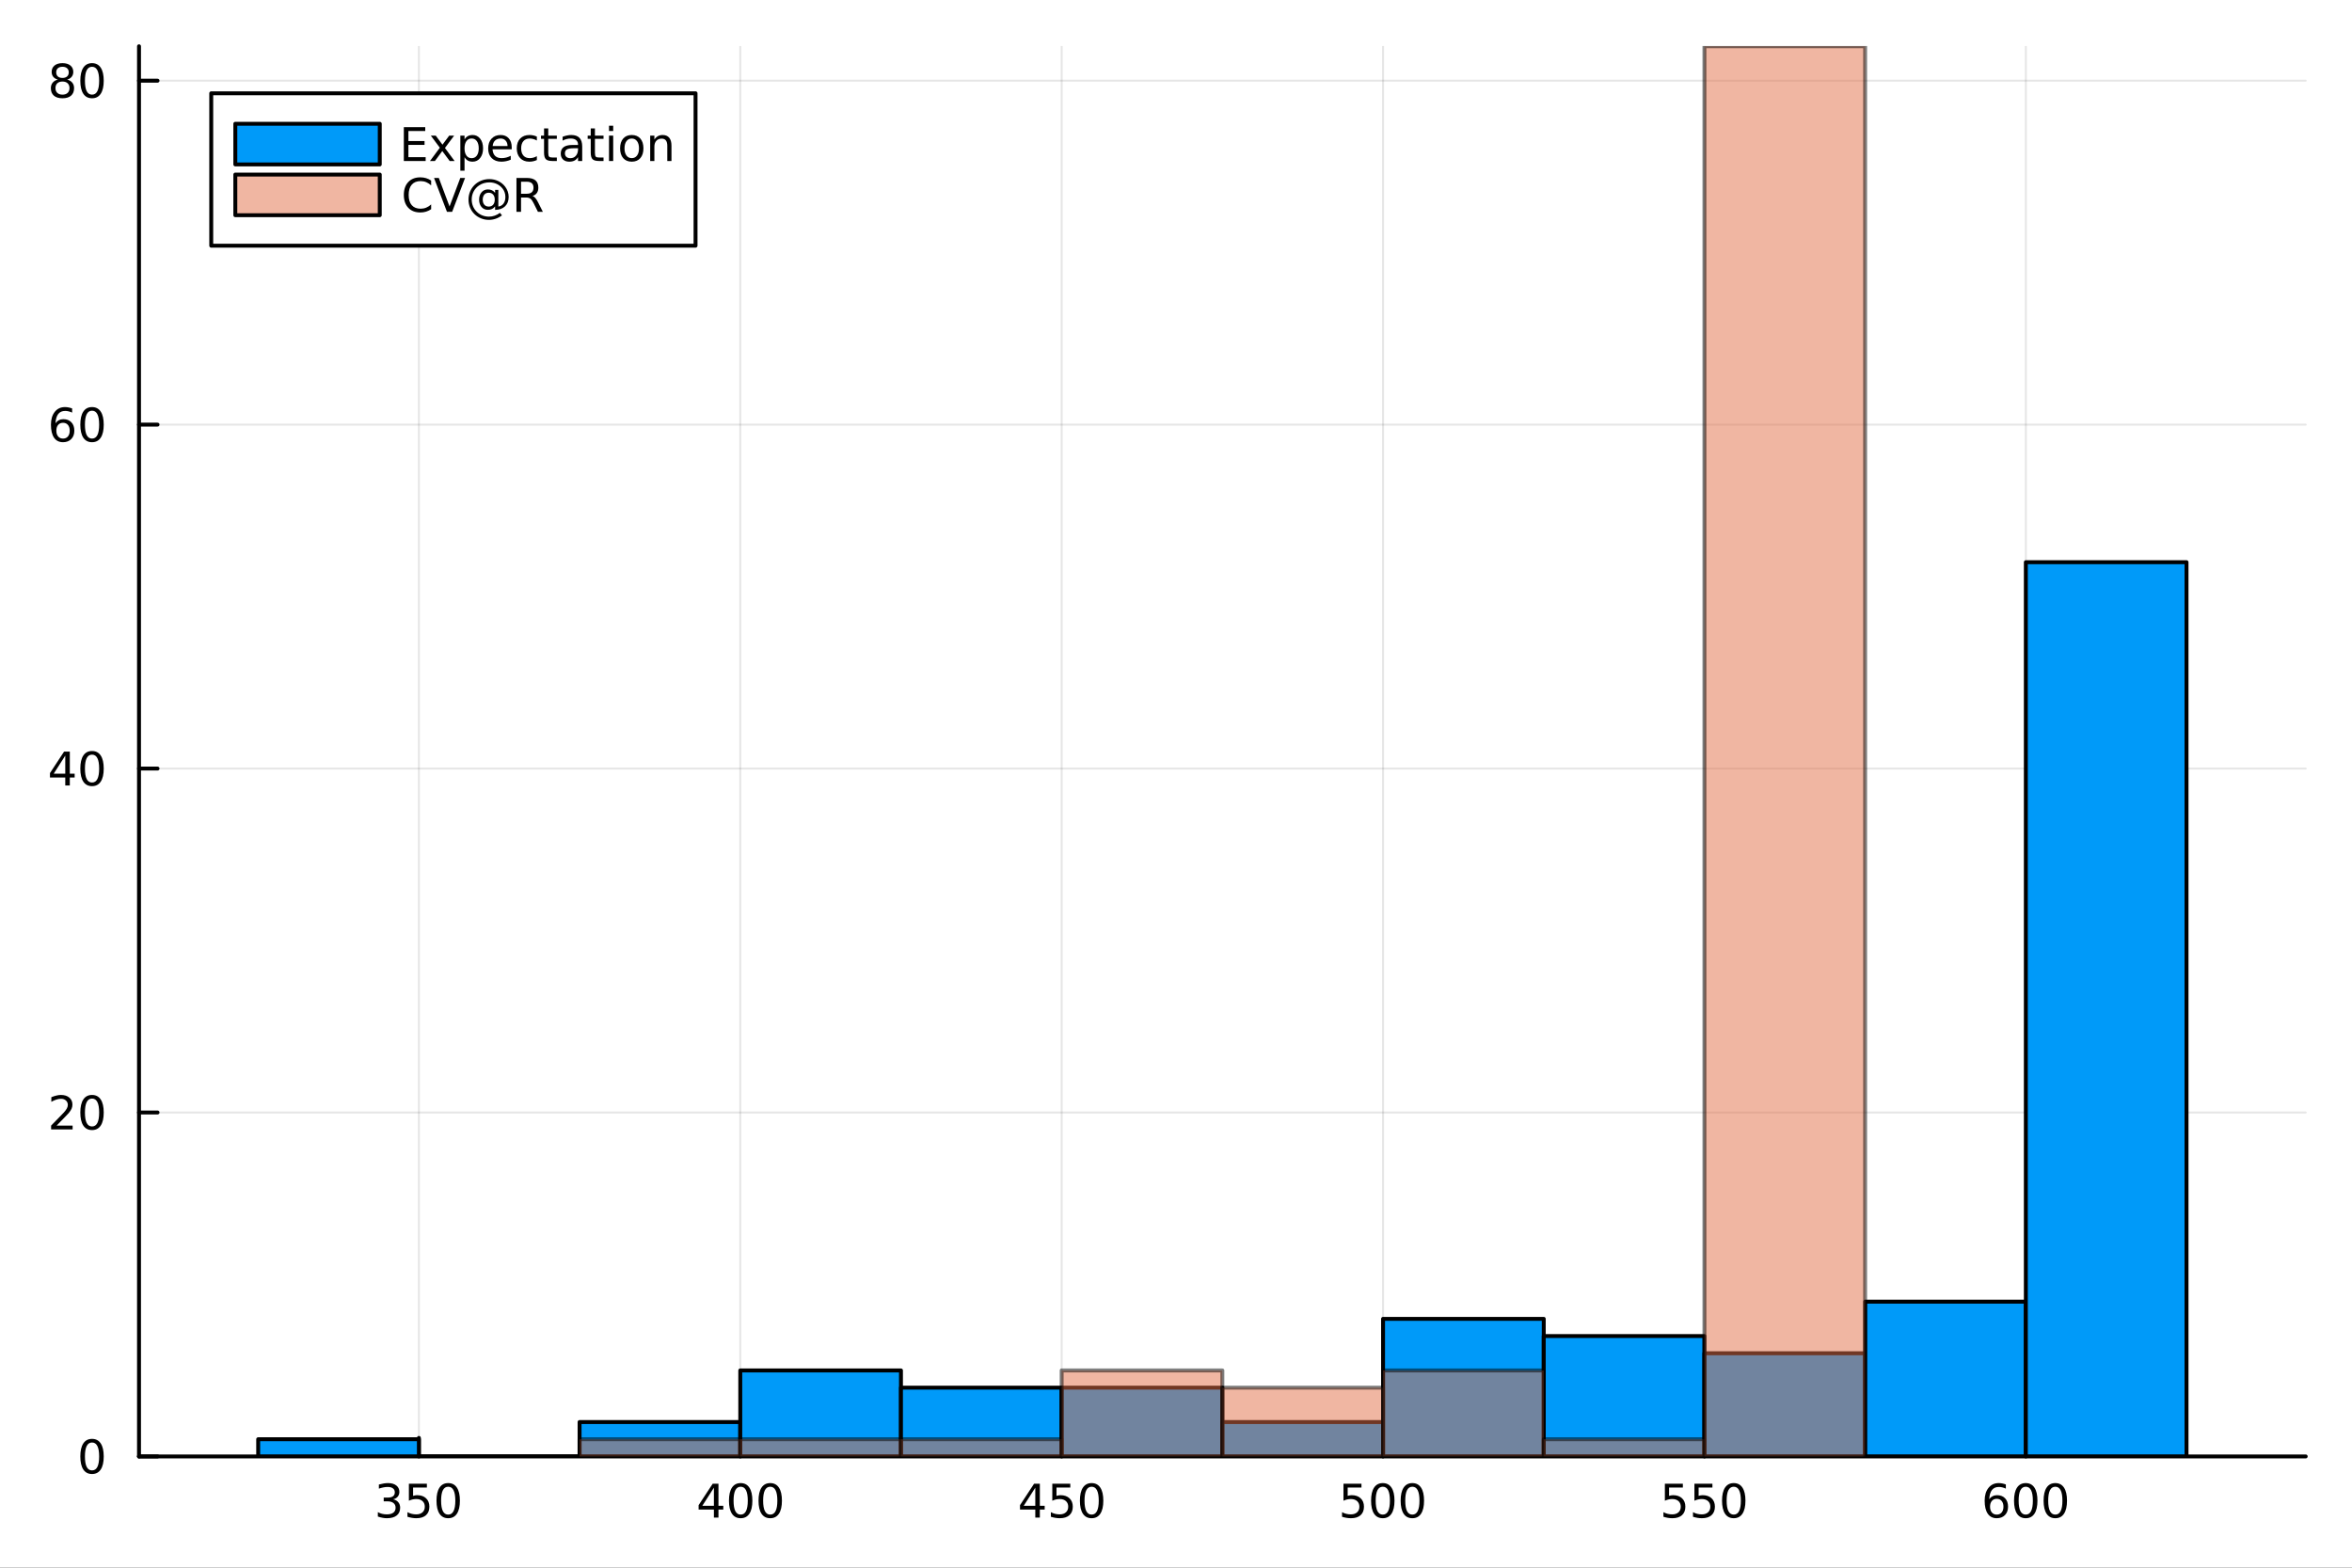 <?xml version="1.0" encoding="utf-8"?>
<svg xmlns="http://www.w3.org/2000/svg" xmlns:xlink="http://www.w3.org/1999/xlink" width="600" height="400" viewBox="0 0 2400 1600">
<rect x="0" y="0" width="2400" height="1600" fill="#333333" stroke="none"/>
<defs>
  <clipPath id="clip580">
    <rect x="0" y="0" width="2400" height="1600"/>
  </clipPath>
</defs>
<path clip-path="url(#clip580)" d="M0 1600 L2400 1600 L2400 0 L0 0  Z" fill="#ffffff" fill-rule="evenodd" fill-opacity="1"/>
<defs>
  <clipPath id="clip581">
    <rect x="480" y="0" width="1681" height="1600"/>
  </clipPath>
</defs>
<path clip-path="url(#clip580)" d="M141.853 1486.45 L2352.76 1486.45 L2352.76 47.244 L141.853 47.244  Z" fill="#ffffff" fill-rule="evenodd" fill-opacity="1"/>
<defs>
  <clipPath id="clip582">
    <rect x="141" y="47" width="2212" height="1440"/>
  </clipPath>
</defs>
<polyline clip-path="url(#clip582)" style="stroke:#000000; stroke-linecap:round; stroke-linejoin:round; stroke-width:2; stroke-opacity:0.1; fill:none" points="427.431,1486.45 427.431,47.244 "/>
<polyline clip-path="url(#clip582)" style="stroke:#000000; stroke-linecap:round; stroke-linejoin:round; stroke-width:2; stroke-opacity:0.1; fill:none" points="755.38,1486.45 755.38,47.244 "/>
<polyline clip-path="url(#clip582)" style="stroke:#000000; stroke-linecap:round; stroke-linejoin:round; stroke-width:2; stroke-opacity:0.1; fill:none" points="1083.33,1486.45 1083.33,47.244 "/>
<polyline clip-path="url(#clip582)" style="stroke:#000000; stroke-linecap:round; stroke-linejoin:round; stroke-width:2; stroke-opacity:0.1; fill:none" points="1411.28,1486.45 1411.28,47.244 "/>
<polyline clip-path="url(#clip582)" style="stroke:#000000; stroke-linecap:round; stroke-linejoin:round; stroke-width:2; stroke-opacity:0.1; fill:none" points="1739.23,1486.45 1739.23,47.244 "/>
<polyline clip-path="url(#clip582)" style="stroke:#000000; stroke-linecap:round; stroke-linejoin:round; stroke-width:2; stroke-opacity:0.1; fill:none" points="2067.18,1486.45 2067.18,47.244 "/>
<polyline clip-path="url(#clip582)" style="stroke:#000000; stroke-linecap:round; stroke-linejoin:round; stroke-width:2; stroke-opacity:0.1; fill:none" points="141.853,1486.45 2352.76,1486.45 "/>
<polyline clip-path="url(#clip582)" style="stroke:#000000; stroke-linecap:round; stroke-linejoin:round; stroke-width:2; stroke-opacity:0.1; fill:none" points="141.853,1135.42 2352.76,1135.42 "/>
<polyline clip-path="url(#clip582)" style="stroke:#000000; stroke-linecap:round; stroke-linejoin:round; stroke-width:2; stroke-opacity:0.1; fill:none" points="141.853,784.397 2352.76,784.397 "/>
<polyline clip-path="url(#clip582)" style="stroke:#000000; stroke-linecap:round; stroke-linejoin:round; stroke-width:2; stroke-opacity:0.1; fill:none" points="141.853,433.372 2352.76,433.372 "/>
<polyline clip-path="url(#clip582)" style="stroke:#000000; stroke-linecap:round; stroke-linejoin:round; stroke-width:2; stroke-opacity:0.1; fill:none" points="141.853,82.347 2352.76,82.347 "/>
<polyline clip-path="url(#clip580)" style="stroke:#000000; stroke-linecap:round; stroke-linejoin:round; stroke-width:4; stroke-opacity:1; fill:none" points="141.853,1486.45 2352.76,1486.45 "/>
<polyline clip-path="url(#clip580)" style="stroke:#000000; stroke-linecap:round; stroke-linejoin:round; stroke-width:4; stroke-opacity:1; fill:none" points="427.431,1486.45 427.431,1467.55 "/>
<polyline clip-path="url(#clip580)" style="stroke:#000000; stroke-linecap:round; stroke-linejoin:round; stroke-width:4; stroke-opacity:1; fill:none" points="755.38,1486.45 755.38,1467.55 "/>
<polyline clip-path="url(#clip580)" style="stroke:#000000; stroke-linecap:round; stroke-linejoin:round; stroke-width:4; stroke-opacity:1; fill:none" points="1083.33,1486.45 1083.33,1467.55 "/>
<polyline clip-path="url(#clip580)" style="stroke:#000000; stroke-linecap:round; stroke-linejoin:round; stroke-width:4; stroke-opacity:1; fill:none" points="1411.28,1486.45 1411.28,1467.55 "/>
<polyline clip-path="url(#clip580)" style="stroke:#000000; stroke-linecap:round; stroke-linejoin:round; stroke-width:4; stroke-opacity:1; fill:none" points="1739.23,1486.45 1739.23,1467.55 "/>
<polyline clip-path="url(#clip580)" style="stroke:#000000; stroke-linecap:round; stroke-linejoin:round; stroke-width:4; stroke-opacity:1; fill:none" points="2067.18,1486.45 2067.18,1467.55 "/>
<path clip-path="url(#clip580)" d="M401.193 1530.21 Q404.549 1530.93 406.424 1533.2 Q408.322 1535.47 408.322 1538.8 Q408.322 1543.92 404.804 1546.72 Q401.285 1549.52 394.804 1549.52 Q392.628 1549.52 390.313 1549.08 Q388.022 1548.66 385.568 1547.81 L385.568 1543.29 Q387.512 1544.43 389.827 1545.01 Q392.142 1545.58 394.665 1545.58 Q399.063 1545.58 401.355 1543.85 Q403.67 1542.11 403.67 1538.8 Q403.67 1535.75 401.517 1534.03 Q399.387 1532.3 395.568 1532.3 L391.54 1532.3 L391.54 1528.45 L395.753 1528.45 Q399.202 1528.45 401.031 1527.09 Q402.86 1525.7 402.86 1523.11 Q402.86 1520.45 400.961 1519.03 Q399.086 1517.6 395.568 1517.6 Q393.647 1517.6 391.448 1518.01 Q389.249 1518.43 386.61 1519.31 L386.61 1515.14 Q389.272 1514.4 391.586 1514.03 Q393.924 1513.66 395.985 1513.66 Q401.309 1513.66 404.41 1516.09 Q407.512 1518.5 407.512 1522.62 Q407.512 1525.49 405.869 1527.48 Q404.225 1529.45 401.193 1530.21 Z" fill="#000000" fill-rule="nonzero" fill-opacity="1" /><path clip-path="url(#clip580)" d="M417.234 1514.29 L435.591 1514.29 L435.591 1518.22 L421.517 1518.22 L421.517 1526.7 Q422.535 1526.35 423.554 1526.19 Q424.572 1526 425.591 1526 Q431.378 1526 434.758 1529.17 Q438.137 1532.34 438.137 1537.76 Q438.137 1543.34 434.665 1546.44 Q431.193 1549.52 424.873 1549.52 Q422.697 1549.52 420.429 1549.15 Q418.184 1548.78 415.776 1548.04 L415.776 1543.34 Q417.859 1544.47 420.082 1545.03 Q422.304 1545.58 424.781 1545.58 Q428.785 1545.58 431.123 1543.48 Q433.461 1541.37 433.461 1537.76 Q433.461 1534.15 431.123 1532.04 Q428.785 1529.94 424.781 1529.94 Q422.906 1529.94 421.031 1530.35 Q419.179 1530.77 417.234 1531.65 L417.234 1514.29 Z" fill="#000000" fill-rule="nonzero" fill-opacity="1" /><path clip-path="url(#clip580)" d="M457.35 1517.37 Q453.739 1517.37 451.91 1520.93 Q450.105 1524.47 450.105 1531.6 Q450.105 1538.71 451.91 1542.27 Q453.739 1545.82 457.35 1545.82 Q460.984 1545.82 462.79 1542.27 Q464.618 1538.71 464.618 1531.6 Q464.618 1524.47 462.79 1520.93 Q460.984 1517.37 457.35 1517.37 M457.35 1513.66 Q463.16 1513.66 466.216 1518.27 Q469.294 1522.85 469.294 1531.6 Q469.294 1540.33 466.216 1544.94 Q463.16 1549.52 457.35 1549.52 Q451.54 1549.52 448.461 1544.94 Q445.406 1540.33 445.406 1531.6 Q445.406 1522.85 448.461 1518.27 Q451.54 1513.66 457.35 1513.66 Z" fill="#000000" fill-rule="nonzero" fill-opacity="1" /><path clip-path="url(#clip580)" d="M728.471 1518.36 L716.665 1536.81 L728.471 1536.81 L728.471 1518.36 M727.244 1514.29 L733.124 1514.29 L733.124 1536.81 L738.054 1536.81 L738.054 1540.7 L733.124 1540.7 L733.124 1548.85 L728.471 1548.85 L728.471 1540.7 L712.869 1540.7 L712.869 1536.19 L727.244 1514.29 Z" fill="#000000" fill-rule="nonzero" fill-opacity="1" /><path clip-path="url(#clip580)" d="M755.786 1517.37 Q752.174 1517.37 750.346 1520.93 Q748.54 1524.47 748.54 1531.6 Q748.54 1538.71 750.346 1542.27 Q752.174 1545.82 755.786 1545.82 Q759.42 1545.82 761.225 1542.27 Q763.054 1538.71 763.054 1531.6 Q763.054 1524.47 761.225 1520.93 Q759.42 1517.37 755.786 1517.37 M755.786 1513.66 Q761.596 1513.66 764.651 1518.27 Q767.73 1522.85 767.73 1531.6 Q767.73 1540.33 764.651 1544.94 Q761.596 1549.52 755.786 1549.52 Q749.975 1549.52 746.897 1544.94 Q743.841 1540.33 743.841 1531.6 Q743.841 1522.85 746.897 1518.27 Q749.975 1513.66 755.786 1513.66 Z" fill="#000000" fill-rule="nonzero" fill-opacity="1" /><path clip-path="url(#clip580)" d="M785.947 1517.37 Q782.336 1517.37 780.508 1520.93 Q778.702 1524.47 778.702 1531.6 Q778.702 1538.71 780.508 1542.27 Q782.336 1545.82 785.947 1545.82 Q789.582 1545.82 791.387 1542.27 Q793.216 1538.71 793.216 1531.6 Q793.216 1524.47 791.387 1520.93 Q789.582 1517.37 785.947 1517.37 M785.947 1513.66 Q791.758 1513.66 794.813 1518.27 Q797.892 1522.85 797.892 1531.6 Q797.892 1540.33 794.813 1544.94 Q791.758 1549.52 785.947 1549.52 Q780.137 1549.52 777.059 1544.94 Q774.003 1540.33 774.003 1531.6 Q774.003 1522.85 777.059 1518.27 Q780.137 1513.66 785.947 1513.66 Z" fill="#000000" fill-rule="nonzero" fill-opacity="1" /><path clip-path="url(#clip580)" d="M1056.42 1518.36 L1044.61 1536.81 L1056.42 1536.81 L1056.42 1518.36 M1055.19 1514.29 L1061.07 1514.29 L1061.07 1536.81 L1066 1536.81 L1066 1540.7 L1061.07 1540.7 L1061.07 1548.85 L1056.42 1548.85 L1056.42 1540.7 L1040.82 1540.7 L1040.82 1536.19 L1055.19 1514.29 Z" fill="#000000" fill-rule="nonzero" fill-opacity="1" /><path clip-path="url(#clip580)" d="M1073.78 1514.29 L1092.14 1514.29 L1092.14 1518.22 L1078.06 1518.22 L1078.06 1526.7 Q1079.08 1526.35 1080.1 1526.19 Q1081.12 1526 1082.14 1526 Q1087.92 1526 1091.3 1529.17 Q1094.68 1532.34 1094.68 1537.76 Q1094.68 1543.34 1091.21 1546.44 Q1087.74 1549.52 1081.42 1549.52 Q1079.24 1549.52 1076.98 1549.15 Q1074.73 1548.78 1072.32 1548.04 L1072.32 1543.34 Q1074.41 1544.47 1076.63 1545.03 Q1078.85 1545.58 1081.33 1545.58 Q1085.33 1545.58 1087.67 1543.48 Q1090.01 1541.37 1090.01 1537.76 Q1090.01 1534.15 1087.67 1532.04 Q1085.33 1529.94 1081.33 1529.94 Q1079.45 1529.94 1077.58 1530.35 Q1075.73 1530.77 1073.78 1531.65 L1073.78 1514.29 Z" fill="#000000" fill-rule="nonzero" fill-opacity="1" /><path clip-path="url(#clip580)" d="M1113.9 1517.37 Q1110.29 1517.37 1108.46 1520.93 Q1106.65 1524.47 1106.65 1531.6 Q1106.65 1538.71 1108.46 1542.27 Q1110.29 1545.82 1113.9 1545.82 Q1117.53 1545.82 1119.34 1542.27 Q1121.17 1538.71 1121.17 1531.6 Q1121.17 1524.47 1119.34 1520.93 Q1117.53 1517.37 1113.9 1517.37 M1113.9 1513.66 Q1119.71 1513.66 1122.76 1518.27 Q1125.84 1522.85 1125.84 1531.6 Q1125.84 1540.33 1122.76 1544.94 Q1119.71 1549.52 1113.9 1549.52 Q1108.09 1549.52 1105.01 1544.94 Q1101.95 1540.33 1101.95 1531.6 Q1101.95 1522.85 1105.01 1518.27 Q1108.09 1513.66 1113.9 1513.66 Z" fill="#000000" fill-rule="nonzero" fill-opacity="1" /><path clip-path="url(#clip580)" d="M1370.9 1514.29 L1389.25 1514.29 L1389.25 1518.22 L1375.18 1518.22 L1375.18 1526.7 Q1376.2 1526.35 1377.22 1526.19 Q1378.24 1526 1379.25 1526 Q1385.04 1526 1388.42 1529.17 Q1391.8 1532.34 1391.8 1537.76 Q1391.8 1543.34 1388.33 1546.44 Q1384.86 1549.52 1378.54 1549.52 Q1376.36 1549.52 1374.09 1549.15 Q1371.85 1548.78 1369.44 1548.04 L1369.44 1543.34 Q1371.52 1544.47 1373.74 1545.03 Q1375.97 1545.58 1378.44 1545.58 Q1382.45 1545.58 1384.79 1543.48 Q1387.12 1541.37 1387.12 1537.76 Q1387.12 1534.15 1384.79 1532.04 Q1382.45 1529.94 1378.44 1529.94 Q1376.57 1529.94 1374.69 1530.35 Q1372.84 1530.77 1370.9 1531.65 L1370.9 1514.29 Z" fill="#000000" fill-rule="nonzero" fill-opacity="1" /><path clip-path="url(#clip580)" d="M1411.01 1517.37 Q1407.4 1517.37 1405.57 1520.93 Q1403.77 1524.47 1403.77 1531.6 Q1403.77 1538.71 1405.57 1542.27 Q1407.4 1545.82 1411.01 1545.82 Q1414.65 1545.82 1416.45 1542.27 Q1418.28 1538.71 1418.28 1531.6 Q1418.28 1524.47 1416.45 1520.93 Q1414.65 1517.37 1411.01 1517.37 M1411.01 1513.66 Q1416.82 1513.66 1419.88 1518.27 Q1422.96 1522.85 1422.96 1531.6 Q1422.96 1540.33 1419.88 1544.94 Q1416.82 1549.52 1411.01 1549.52 Q1405.2 1549.52 1402.12 1544.94 Q1399.07 1540.33 1399.07 1531.6 Q1399.07 1522.85 1402.12 1518.27 Q1405.2 1513.66 1411.01 1513.66 Z" fill="#000000" fill-rule="nonzero" fill-opacity="1" /><path clip-path="url(#clip580)" d="M1441.17 1517.37 Q1437.56 1517.37 1435.73 1520.93 Q1433.93 1524.47 1433.93 1531.6 Q1433.93 1538.71 1435.73 1542.27 Q1437.56 1545.82 1441.17 1545.82 Q1444.81 1545.82 1446.61 1542.27 Q1448.44 1538.71 1448.44 1531.6 Q1448.44 1524.47 1446.61 1520.93 Q1444.81 1517.37 1441.17 1517.37 M1441.17 1513.66 Q1446.98 1513.66 1450.04 1518.27 Q1453.12 1522.85 1453.12 1531.6 Q1453.12 1540.33 1450.04 1544.94 Q1446.98 1549.52 1441.17 1549.52 Q1435.36 1549.52 1432.29 1544.94 Q1429.23 1540.33 1429.23 1531.6 Q1429.23 1522.85 1432.29 1518.27 Q1435.36 1513.66 1441.17 1513.66 Z" fill="#000000" fill-rule="nonzero" fill-opacity="1" /><path clip-path="url(#clip580)" d="M1698.85 1514.29 L1717.2 1514.29 L1717.2 1518.22 L1703.13 1518.22 L1703.13 1526.7 Q1704.15 1526.35 1705.17 1526.19 Q1706.18 1526 1707.2 1526 Q1712.99 1526 1716.37 1529.17 Q1719.75 1532.34 1719.75 1537.76 Q1719.75 1543.34 1716.28 1546.44 Q1712.8 1549.52 1706.49 1549.52 Q1704.31 1549.52 1702.04 1549.15 Q1699.8 1548.78 1697.39 1548.04 L1697.39 1543.34 Q1699.47 1544.47 1701.69 1545.03 Q1703.92 1545.58 1706.39 1545.58 Q1710.4 1545.58 1712.74 1543.48 Q1715.07 1541.37 1715.07 1537.76 Q1715.07 1534.15 1712.74 1532.04 Q1710.4 1529.94 1706.39 1529.94 Q1704.52 1529.94 1702.64 1530.35 Q1700.79 1530.77 1698.85 1531.65 L1698.85 1514.29 Z" fill="#000000" fill-rule="nonzero" fill-opacity="1" /><path clip-path="url(#clip580)" d="M1729.01 1514.29 L1747.36 1514.29 L1747.36 1518.22 L1733.29 1518.22 L1733.29 1526.7 Q1734.31 1526.35 1735.33 1526.19 Q1736.35 1526 1737.36 1526 Q1743.15 1526 1746.53 1529.17 Q1749.91 1532.34 1749.91 1537.76 Q1749.91 1543.34 1746.44 1546.44 Q1742.97 1549.52 1736.65 1549.52 Q1734.47 1549.52 1732.2 1549.15 Q1729.96 1548.78 1727.55 1548.04 L1727.55 1543.34 Q1729.63 1544.47 1731.86 1545.03 Q1734.08 1545.58 1736.55 1545.58 Q1740.56 1545.58 1742.9 1543.48 Q1745.24 1541.37 1745.24 1537.76 Q1745.24 1534.15 1742.9 1532.04 Q1740.56 1529.94 1736.55 1529.94 Q1734.68 1529.94 1732.8 1530.35 Q1730.95 1530.77 1729.01 1531.65 L1729.01 1514.29 Z" fill="#000000" fill-rule="nonzero" fill-opacity="1" /><path clip-path="url(#clip580)" d="M1769.12 1517.37 Q1765.51 1517.37 1763.68 1520.93 Q1761.88 1524.47 1761.88 1531.6 Q1761.88 1538.71 1763.68 1542.27 Q1765.51 1545.82 1769.12 1545.82 Q1772.76 1545.82 1774.56 1542.27 Q1776.39 1538.71 1776.39 1531.6 Q1776.39 1524.47 1774.56 1520.93 Q1772.76 1517.37 1769.12 1517.37 M1769.12 1513.66 Q1774.93 1513.66 1777.99 1518.27 Q1781.07 1522.85 1781.07 1531.6 Q1781.07 1540.33 1777.99 1544.94 Q1774.93 1549.52 1769.12 1549.52 Q1763.31 1549.52 1760.24 1544.94 Q1757.18 1540.33 1757.18 1531.6 Q1757.18 1522.85 1760.24 1518.27 Q1763.31 1513.66 1769.12 1513.66 Z" fill="#000000" fill-rule="nonzero" fill-opacity="1" /><path clip-path="url(#clip580)" d="M2037.5 1529.7 Q2034.35 1529.7 2032.5 1531.86 Q2030.67 1534.01 2030.67 1537.76 Q2030.67 1541.49 2032.5 1543.66 Q2034.35 1545.82 2037.5 1545.82 Q2040.65 1545.82 2042.48 1543.66 Q2044.33 1541.49 2044.33 1537.76 Q2044.33 1534.01 2042.48 1531.86 Q2040.65 1529.7 2037.5 1529.7 M2046.78 1515.05 L2046.78 1519.31 Q2045.03 1518.48 2043.22 1518.04 Q2041.44 1517.6 2039.68 1517.6 Q2035.05 1517.6 2032.59 1520.72 Q2030.16 1523.85 2029.82 1530.17 Q2031.18 1528.15 2033.24 1527.09 Q2035.3 1526 2037.78 1526 Q2042.99 1526 2046 1529.17 Q2049.03 1532.32 2049.03 1537.76 Q2049.03 1543.08 2045.88 1546.3 Q2042.73 1549.52 2037.5 1549.52 Q2031.51 1549.52 2028.34 1544.94 Q2025.16 1540.33 2025.16 1531.6 Q2025.16 1523.41 2029.05 1518.55 Q2032.94 1513.66 2039.49 1513.66 Q2041.25 1513.66 2043.03 1514.01 Q2044.84 1514.36 2046.78 1515.05 Z" fill="#000000" fill-rule="nonzero" fill-opacity="1" /><path clip-path="url(#clip580)" d="M2067.09 1517.37 Q2063.47 1517.37 2061.65 1520.93 Q2059.84 1524.47 2059.84 1531.6 Q2059.84 1538.71 2061.65 1542.27 Q2063.47 1545.82 2067.09 1545.82 Q2070.72 1545.82 2072.52 1542.27 Q2074.35 1538.71 2074.35 1531.6 Q2074.35 1524.47 2072.52 1520.93 Q2070.72 1517.37 2067.09 1517.37 M2067.09 1513.66 Q2072.9 1513.66 2075.95 1518.27 Q2079.03 1522.85 2079.03 1531.6 Q2079.03 1540.33 2075.95 1544.94 Q2072.9 1549.52 2067.09 1549.52 Q2061.27 1549.52 2058.2 1544.94 Q2055.14 1540.33 2055.14 1531.6 Q2055.14 1522.85 2058.2 1518.27 Q2061.27 1513.66 2067.09 1513.66 Z" fill="#000000" fill-rule="nonzero" fill-opacity="1" /><path clip-path="url(#clip580)" d="M2097.25 1517.37 Q2093.64 1517.37 2091.81 1520.93 Q2090 1524.47 2090 1531.6 Q2090 1538.71 2091.81 1542.27 Q2093.64 1545.82 2097.25 1545.82 Q2100.88 1545.82 2102.69 1542.27 Q2104.52 1538.71 2104.52 1531.6 Q2104.52 1524.47 2102.69 1520.93 Q2100.88 1517.37 2097.25 1517.37 M2097.25 1513.66 Q2103.06 1513.66 2106.11 1518.27 Q2109.19 1522.85 2109.19 1531.6 Q2109.19 1540.33 2106.11 1544.94 Q2103.06 1549.52 2097.25 1549.52 Q2091.44 1549.52 2088.36 1544.94 Q2085.3 1540.33 2085.3 1531.6 Q2085.3 1522.85 2088.36 1518.27 Q2091.44 1513.66 2097.25 1513.66 Z" fill="#000000" fill-rule="nonzero" fill-opacity="1" /><polyline clip-path="url(#clip580)" style="stroke:#000000; stroke-linecap:round; stroke-linejoin:round; stroke-width:4; stroke-opacity:1; fill:none" points="141.853,1486.45 141.853,47.244 "/>
<polyline clip-path="url(#clip580)" style="stroke:#000000; stroke-linecap:round; stroke-linejoin:round; stroke-width:4; stroke-opacity:1; fill:none" points="141.853,1486.45 160.751,1486.45 "/>
<polyline clip-path="url(#clip580)" style="stroke:#000000; stroke-linecap:round; stroke-linejoin:round; stroke-width:4; stroke-opacity:1; fill:none" points="141.853,1135.42 160.751,1135.42 "/>
<polyline clip-path="url(#clip580)" style="stroke:#000000; stroke-linecap:round; stroke-linejoin:round; stroke-width:4; stroke-opacity:1; fill:none" points="141.853,784.397 160.751,784.397 "/>
<polyline clip-path="url(#clip580)" style="stroke:#000000; stroke-linecap:round; stroke-linejoin:round; stroke-width:4; stroke-opacity:1; fill:none" points="141.853,433.372 160.751,433.372 "/>
<polyline clip-path="url(#clip580)" style="stroke:#000000; stroke-linecap:round; stroke-linejoin:round; stroke-width:4; stroke-opacity:1; fill:none" points="141.853,82.347 160.751,82.347 "/>
<path clip-path="url(#clip580)" d="M93.909 1472.25 Q90.297 1472.25 88.469 1475.81 Q86.663 1479.35 86.663 1486.48 Q86.663 1493.59 88.469 1497.15 Q90.297 1500.7 93.909 1500.7 Q97.543 1500.7 99.348 1497.15 Q101.177 1493.59 101.177 1486.48 Q101.177 1479.35 99.348 1475.81 Q97.543 1472.25 93.909 1472.25 M93.909 1468.54 Q99.719 1468.54 102.774 1473.15 Q105.853 1477.73 105.853 1486.48 Q105.853 1495.21 102.774 1499.82 Q99.719 1504.4 93.909 1504.4 Q88.098 1504.4 85.02 1499.82 Q81.964 1495.21 81.964 1486.48 Q81.964 1477.73 85.02 1473.15 Q88.098 1468.54 93.909 1468.54 Z" fill="#000000" fill-rule="nonzero" fill-opacity="1" /><path clip-path="url(#clip580)" d="M57.775 1148.77 L74.094 1148.77 L74.094 1152.7 L52.15 1152.7 L52.15 1148.77 Q54.812 1146.01 59.395 1141.38 Q64.001 1136.73 65.182 1135.39 Q67.427 1132.86 68.307 1131.13 Q69.21 1129.37 69.21 1127.68 Q69.21 1124.92 67.265 1123.19 Q65.344 1121.45 62.242 1121.45 Q60.043 1121.45 57.589 1122.22 Q55.159 1122.98 52.381 1124.53 L52.381 1119.81 Q55.205 1118.67 57.659 1118.1 Q60.112 1117.52 62.15 1117.52 Q67.52 1117.52 70.714 1120.2 Q73.909 1122.89 73.909 1127.38 Q73.909 1129.51 73.099 1131.43 Q72.311 1133.33 70.205 1135.92 Q69.626 1136.59 66.525 1139.81 Q63.423 1143 57.775 1148.77 Z" fill="#000000" fill-rule="nonzero" fill-opacity="1" /><path clip-path="url(#clip580)" d="M93.909 1121.22 Q90.297 1121.22 88.469 1124.79 Q86.663 1128.33 86.663 1135.46 Q86.663 1142.56 88.469 1146.13 Q90.297 1149.67 93.909 1149.67 Q97.543 1149.67 99.348 1146.13 Q101.177 1142.56 101.177 1135.46 Q101.177 1128.33 99.348 1124.79 Q97.543 1121.22 93.909 1121.22 M93.909 1117.52 Q99.719 1117.52 102.774 1122.12 Q105.853 1126.71 105.853 1135.46 Q105.853 1144.18 102.774 1148.79 Q99.719 1153.37 93.909 1153.37 Q88.098 1153.37 85.02 1148.79 Q81.964 1144.18 81.964 1135.46 Q81.964 1126.71 85.02 1122.12 Q88.098 1117.52 93.909 1117.52 Z" fill="#000000" fill-rule="nonzero" fill-opacity="1" /><path clip-path="url(#clip580)" d="M66.594 771.191 L54.788 789.64 L66.594 789.64 L66.594 771.191 M65.367 767.117 L71.247 767.117 L71.247 789.64 L76.177 789.64 L76.177 793.529 L71.247 793.529 L71.247 801.677 L66.594 801.677 L66.594 793.529 L50.992 793.529 L50.992 789.015 L65.367 767.117 Z" fill="#000000" fill-rule="nonzero" fill-opacity="1" /><path clip-path="url(#clip580)" d="M93.909 770.196 Q90.297 770.196 88.469 773.761 Q86.663 777.302 86.663 784.432 Q86.663 791.538 88.469 795.103 Q90.297 798.645 93.909 798.645 Q97.543 798.645 99.348 795.103 Q101.177 791.538 101.177 784.432 Q101.177 777.302 99.348 773.761 Q97.543 770.196 93.909 770.196 M93.909 766.492 Q99.719 766.492 102.774 771.099 Q105.853 775.682 105.853 784.432 Q105.853 793.159 102.774 797.765 Q99.719 802.349 93.909 802.349 Q88.098 802.349 85.02 797.765 Q81.964 793.159 81.964 784.432 Q81.964 775.682 85.02 771.099 Q88.098 766.492 93.909 766.492 Z" fill="#000000" fill-rule="nonzero" fill-opacity="1" /><path clip-path="url(#clip580)" d="M64.325 431.509 Q61.177 431.509 59.325 433.661 Q57.497 435.814 57.497 439.564 Q57.497 443.291 59.325 445.467 Q61.177 447.62 64.325 447.62 Q67.474 447.62 69.302 445.467 Q71.154 443.291 71.154 439.564 Q71.154 435.814 69.302 433.661 Q67.474 431.509 64.325 431.509 M73.608 416.856 L73.608 421.115 Q71.849 420.282 70.043 419.842 Q68.261 419.402 66.501 419.402 Q61.872 419.402 59.418 422.527 Q56.987 425.652 56.64 431.971 Q58.006 429.958 60.066 428.893 Q62.126 427.805 64.603 427.805 Q69.811 427.805 72.821 430.976 Q75.853 434.124 75.853 439.564 Q75.853 444.888 72.705 448.106 Q69.557 451.323 64.325 451.323 Q58.33 451.323 55.159 446.74 Q51.987 442.133 51.987 433.407 Q51.987 425.212 55.876 420.351 Q59.765 415.467 66.316 415.467 Q68.075 415.467 69.858 415.814 Q71.663 416.161 73.608 416.856 Z" fill="#000000" fill-rule="nonzero" fill-opacity="1" /><path clip-path="url(#clip580)" d="M93.909 419.171 Q90.297 419.171 88.469 422.735 Q86.663 426.277 86.663 433.407 Q86.663 440.513 88.469 444.078 Q90.297 447.62 93.909 447.62 Q97.543 447.62 99.348 444.078 Q101.177 440.513 101.177 433.407 Q101.177 426.277 99.348 422.735 Q97.543 419.171 93.909 419.171 M93.909 415.467 Q99.719 415.467 102.774 420.073 Q105.853 424.657 105.853 433.407 Q105.853 442.133 102.774 446.74 Q99.719 451.323 93.909 451.323 Q88.098 451.323 85.02 446.74 Q81.964 442.133 81.964 433.407 Q81.964 424.657 85.02 420.073 Q88.098 415.467 93.909 415.467 Z" fill="#000000" fill-rule="nonzero" fill-opacity="1" /><path clip-path="url(#clip580)" d="M63.747 83.215 Q60.413 83.215 58.492 84.997 Q56.594 86.779 56.594 89.904 Q56.594 93.029 58.492 94.812 Q60.413 96.594 63.747 96.594 Q67.08 96.594 69.001 94.812 Q70.923 93.006 70.923 89.904 Q70.923 86.779 69.001 84.997 Q67.103 83.215 63.747 83.215 M59.071 81.224 Q56.062 80.483 54.372 78.423 Q52.705 76.363 52.705 73.4 Q52.705 69.256 55.645 66.849 Q58.608 64.442 63.747 64.442 Q68.909 64.442 71.849 66.849 Q74.788 69.256 74.788 73.4 Q74.788 76.363 73.099 78.423 Q71.432 80.483 68.446 81.224 Q71.825 82.011 73.7 84.303 Q75.599 86.594 75.599 89.904 Q75.599 94.928 72.52 97.613 Q69.464 100.298 63.747 100.298 Q58.029 100.298 54.95 97.613 Q51.895 94.928 51.895 89.904 Q51.895 86.594 53.793 84.303 Q55.691 82.011 59.071 81.224 M57.358 73.84 Q57.358 76.525 59.025 78.029 Q60.714 79.534 63.747 79.534 Q66.756 79.534 68.446 78.029 Q70.159 76.525 70.159 73.84 Q70.159 71.155 68.446 69.65 Q66.756 68.145 63.747 68.145 Q60.714 68.145 59.025 69.65 Q57.358 71.155 57.358 73.84 Z" fill="#000000" fill-rule="nonzero" fill-opacity="1" /><path clip-path="url(#clip580)" d="M93.909 68.145 Q90.297 68.145 88.469 71.71 Q86.663 75.252 86.663 82.381 Q86.663 89.488 88.469 93.053 Q90.297 96.594 93.909 96.594 Q97.543 96.594 99.348 93.053 Q101.177 89.488 101.177 82.381 Q101.177 75.252 99.348 71.71 Q97.543 68.145 93.909 68.145 M93.909 64.442 Q99.719 64.442 102.774 69.048 Q105.853 73.631 105.853 82.381 Q105.853 91.108 102.774 95.715 Q99.719 100.298 93.909 100.298 Q88.098 100.298 85.02 95.715 Q81.964 91.108 81.964 82.381 Q81.964 73.631 85.02 69.048 Q88.098 64.442 93.909 64.442 Z" fill="#000000" fill-rule="nonzero" fill-opacity="1" /><path clip-path="url(#clip582)" d="M263.457 1468.9 L263.457 1486.45 L427.431 1486.45 L427.431 1468.9 L263.457 1468.9 L263.457 1468.9  Z" fill="#009af9" fill-rule="evenodd" fill-opacity="1"/>
<polyline clip-path="url(#clip582)" style="stroke:#000000; stroke-linecap:round; stroke-linejoin:round; stroke-width:4; stroke-opacity:1; fill:none" points="263.457,1468.9 263.457,1486.45 427.431,1486.45 427.431,1468.9 263.457,1468.9 "/>
<path clip-path="url(#clip582)" d="M427.431 1486.45 L427.431 1486.45 L591.406 1486.45 L591.406 1486.45 L427.431 1486.45 L427.431 1486.45  Z" fill="#009af9" fill-rule="evenodd" fill-opacity="1"/>
<polyline clip-path="url(#clip582)" style="stroke:#000000; stroke-linecap:round; stroke-linejoin:round; stroke-width:4; stroke-opacity:1; fill:none" points="427.431,1486.45 427.431,1486.45 591.406,1486.45 427.431,1486.45 "/>
<path clip-path="url(#clip582)" d="M591.406 1451.35 L591.406 1486.45 L755.38 1486.45 L755.38 1451.35 L591.406 1451.35 L591.406 1451.35  Z" fill="#009af9" fill-rule="evenodd" fill-opacity="1"/>
<polyline clip-path="url(#clip582)" style="stroke:#000000; stroke-linecap:round; stroke-linejoin:round; stroke-width:4; stroke-opacity:1; fill:none" points="591.406,1451.35 591.406,1486.45 755.38,1486.45 755.38,1451.35 591.406,1451.35 "/>
<path clip-path="url(#clip582)" d="M755.38 1398.69 L755.38 1486.45 L919.355 1486.45 L919.355 1398.69 L755.38 1398.69 L755.38 1398.69  Z" fill="#009af9" fill-rule="evenodd" fill-opacity="1"/>
<polyline clip-path="url(#clip582)" style="stroke:#000000; stroke-linecap:round; stroke-linejoin:round; stroke-width:4; stroke-opacity:1; fill:none" points="755.38,1398.69 755.38,1486.45 919.355,1486.45 919.355,1398.69 755.38,1398.69 "/>
<path clip-path="url(#clip582)" d="M919.355 1416.24 L919.355 1486.45 L1083.33 1486.45 L1083.33 1416.24 L919.355 1416.24 L919.355 1416.24  Z" fill="#009af9" fill-rule="evenodd" fill-opacity="1"/>
<polyline clip-path="url(#clip582)" style="stroke:#000000; stroke-linecap:round; stroke-linejoin:round; stroke-width:4; stroke-opacity:1; fill:none" points="919.355,1416.24 919.355,1486.45 1083.33,1486.45 1083.33,1416.24 919.355,1416.24 "/>
<path clip-path="url(#clip582)" d="M1083.33 1416.24 L1083.33 1486.45 L1247.3 1486.45 L1247.3 1416.24 L1083.33 1416.24 L1083.33 1416.24  Z" fill="#009af9" fill-rule="evenodd" fill-opacity="1"/>
<polyline clip-path="url(#clip582)" style="stroke:#000000; stroke-linecap:round; stroke-linejoin:round; stroke-width:4; stroke-opacity:1; fill:none" points="1083.33,1416.24 1083.33,1486.45 1247.3,1486.45 1247.3,1416.24 1083.33,1416.24 "/>
<path clip-path="url(#clip582)" d="M1247.3 1451.35 L1247.3 1486.45 L1411.28 1486.45 L1411.28 1451.35 L1247.3 1451.35 L1247.3 1451.35  Z" fill="#009af9" fill-rule="evenodd" fill-opacity="1"/>
<polyline clip-path="url(#clip582)" style="stroke:#000000; stroke-linecap:round; stroke-linejoin:round; stroke-width:4; stroke-opacity:1; fill:none" points="1247.3,1451.35 1247.3,1486.45 1411.28,1486.45 1411.28,1451.35 1247.3,1451.35 "/>
<path clip-path="url(#clip582)" d="M1411.28 1346.04 L1411.28 1486.45 L1575.25 1486.45 L1575.25 1346.04 L1411.28 1346.04 L1411.28 1346.04  Z" fill="#009af9" fill-rule="evenodd" fill-opacity="1"/>
<polyline clip-path="url(#clip582)" style="stroke:#000000; stroke-linecap:round; stroke-linejoin:round; stroke-width:4; stroke-opacity:1; fill:none" points="1411.28,1346.04 1411.28,1486.45 1575.25,1486.45 1575.25,1346.04 1411.28,1346.04 "/>
<path clip-path="url(#clip582)" d="M1575.25 1363.59 L1575.25 1486.45 L1739.23 1486.45 L1739.23 1363.59 L1575.25 1363.59 L1575.25 1363.59  Z" fill="#009af9" fill-rule="evenodd" fill-opacity="1"/>
<polyline clip-path="url(#clip582)" style="stroke:#000000; stroke-linecap:round; stroke-linejoin:round; stroke-width:4; stroke-opacity:1; fill:none" points="1575.25,1363.59 1575.25,1486.45 1739.23,1486.45 1739.23,1363.59 1575.25,1363.59 "/>
<path clip-path="url(#clip582)" d="M1739.23 1381.14 L1739.23 1486.45 L1903.2 1486.45 L1903.2 1381.14 L1739.23 1381.14 L1739.23 1381.14  Z" fill="#009af9" fill-rule="evenodd" fill-opacity="1"/>
<polyline clip-path="url(#clip582)" style="stroke:#000000; stroke-linecap:round; stroke-linejoin:round; stroke-width:4; stroke-opacity:1; fill:none" points="1739.23,1381.14 1739.23,1486.45 1903.2,1486.45 1903.2,1381.14 1739.23,1381.14 "/>
<path clip-path="url(#clip582)" d="M1903.2 1328.49 L1903.2 1486.45 L2067.18 1486.45 L2067.18 1328.49 L1903.2 1328.49 L1903.2 1328.49  Z" fill="#009af9" fill-rule="evenodd" fill-opacity="1"/>
<polyline clip-path="url(#clip582)" style="stroke:#000000; stroke-linecap:round; stroke-linejoin:round; stroke-width:4; stroke-opacity:1; fill:none" points="1903.2,1328.49 1903.2,1486.45 2067.18,1486.45 2067.18,1328.49 1903.2,1328.49 "/>
<path clip-path="url(#clip582)" d="M2067.18 573.782 L2067.18 1486.45 L2231.15 1486.45 L2231.15 573.782 L2067.18 573.782 L2067.18 573.782  Z" fill="#009af9" fill-rule="evenodd" fill-opacity="1"/>
<polyline clip-path="url(#clip582)" style="stroke:#000000; stroke-linecap:round; stroke-linejoin:round; stroke-width:4; stroke-opacity:1; fill:none" points="2067.18,573.782 2067.18,1486.45 2231.15,1486.45 2231.15,573.782 2067.18,573.782 "/>
<circle clip-path="url(#clip582)" style="fill:#009af9; stroke:none; fill-opacity:0" cx="345.444" cy="1468.9" r="2"/>
<circle clip-path="url(#clip582)" style="fill:#009af9; stroke:none; fill-opacity:0" cx="509.419" cy="1486.45" r="2"/>
<circle clip-path="url(#clip582)" style="fill:#009af9; stroke:none; fill-opacity:0" cx="673.393" cy="1451.35" r="2"/>
<circle clip-path="url(#clip582)" style="fill:#009af9; stroke:none; fill-opacity:0" cx="837.368" cy="1398.69" r="2"/>
<circle clip-path="url(#clip582)" style="fill:#009af9; stroke:none; fill-opacity:0" cx="1001.34" cy="1416.24" r="2"/>
<circle clip-path="url(#clip582)" style="fill:#009af9; stroke:none; fill-opacity:0" cx="1165.32" cy="1416.24" r="2"/>
<circle clip-path="url(#clip582)" style="fill:#009af9; stroke:none; fill-opacity:0" cx="1329.29" cy="1451.35" r="2"/>
<circle clip-path="url(#clip582)" style="fill:#009af9; stroke:none; fill-opacity:0" cx="1493.27" cy="1346.04" r="2"/>
<circle clip-path="url(#clip582)" style="fill:#009af9; stroke:none; fill-opacity:0" cx="1657.24" cy="1363.59" r="2"/>
<circle clip-path="url(#clip582)" style="fill:#009af9; stroke:none; fill-opacity:0" cx="1821.22" cy="1381.14" r="2"/>
<circle clip-path="url(#clip582)" style="fill:#009af9; stroke:none; fill-opacity:0" cx="1985.19" cy="1328.49" r="2"/>
<circle clip-path="url(#clip582)" style="fill:#009af9; stroke:none; fill-opacity:0" cx="2149.16" cy="573.782" r="2"/>
<path clip-path="url(#clip582)" d="M263.457 1486.45 L263.457 1486.45 L427.431 1486.45 L427.431 1486.45 L263.457 1486.45 L263.457 1486.45  Z" fill="#e26f46" fill-rule="evenodd" fill-opacity="0.5"/>
<polyline clip-path="url(#clip582)" style="stroke:#000000; stroke-linecap:round; stroke-linejoin:round; stroke-width:4; stroke-opacity:0.5; fill:none" points="263.457,1486.45 263.457,1486.45 427.431,1486.45 263.457,1486.45 "/>
<path clip-path="url(#clip582)" d="M427.431 1486.45 L427.431 1486.45 L591.406 1486.45 L591.406 1486.45 L427.431 1486.45 L427.431 1486.45  Z" fill="#e26f46" fill-rule="evenodd" fill-opacity="0.5"/>
<polyline clip-path="url(#clip582)" style="stroke:#000000; stroke-linecap:round; stroke-linejoin:round; stroke-width:4; stroke-opacity:0.5; fill:none" points="427.431,1486.45 427.431,1486.45 591.406,1486.45 427.431,1486.45 "/>
<path clip-path="url(#clip582)" d="M591.406 1468.9 L591.406 1486.45 L755.38 1486.45 L755.38 1468.9 L591.406 1468.9 L591.406 1468.9  Z" fill="#e26f46" fill-rule="evenodd" fill-opacity="0.5"/>
<polyline clip-path="url(#clip582)" style="stroke:#000000; stroke-linecap:round; stroke-linejoin:round; stroke-width:4; stroke-opacity:0.5; fill:none" points="591.406,1468.9 591.406,1486.45 755.38,1486.45 755.38,1468.9 591.406,1468.9 "/>
<path clip-path="url(#clip582)" d="M755.38 1468.9 L755.38 1486.45 L919.355 1486.45 L919.355 1468.9 L755.38 1468.9 L755.38 1468.9  Z" fill="#e26f46" fill-rule="evenodd" fill-opacity="0.5"/>
<polyline clip-path="url(#clip582)" style="stroke:#000000; stroke-linecap:round; stroke-linejoin:round; stroke-width:4; stroke-opacity:0.5; fill:none" points="755.38,1468.9 755.38,1486.45 919.355,1486.45 919.355,1468.9 755.38,1468.9 "/>
<path clip-path="url(#clip582)" d="M919.355 1468.9 L919.355 1486.45 L1083.33 1486.45 L1083.33 1468.9 L919.355 1468.9 L919.355 1468.9  Z" fill="#e26f46" fill-rule="evenodd" fill-opacity="0.5"/>
<polyline clip-path="url(#clip582)" style="stroke:#000000; stroke-linecap:round; stroke-linejoin:round; stroke-width:4; stroke-opacity:0.5; fill:none" points="919.355,1468.9 919.355,1486.45 1083.33,1486.45 1083.33,1468.9 919.355,1468.9 "/>
<path clip-path="url(#clip582)" d="M1083.33 1398.69 L1083.33 1486.45 L1247.3 1486.45 L1247.3 1398.69 L1083.33 1398.69 L1083.33 1398.69  Z" fill="#e26f46" fill-rule="evenodd" fill-opacity="0.5"/>
<polyline clip-path="url(#clip582)" style="stroke:#000000; stroke-linecap:round; stroke-linejoin:round; stroke-width:4; stroke-opacity:0.5; fill:none" points="1083.33,1398.69 1083.33,1486.45 1247.3,1486.45 1247.3,1398.69 1083.33,1398.69 "/>
<path clip-path="url(#clip582)" d="M1247.3 1416.24 L1247.3 1486.45 L1411.28 1486.45 L1411.28 1416.24 L1247.3 1416.24 L1247.3 1416.24  Z" fill="#e26f46" fill-rule="evenodd" fill-opacity="0.5"/>
<polyline clip-path="url(#clip582)" style="stroke:#000000; stroke-linecap:round; stroke-linejoin:round; stroke-width:4; stroke-opacity:0.5; fill:none" points="1247.3,1416.24 1247.3,1486.45 1411.28,1486.45 1411.28,1416.24 1247.3,1416.24 "/>
<path clip-path="url(#clip582)" d="M1411.28 1398.69 L1411.28 1486.45 L1575.25 1486.45 L1575.25 1398.69 L1411.28 1398.69 L1411.28 1398.69  Z" fill="#e26f46" fill-rule="evenodd" fill-opacity="0.5"/>
<polyline clip-path="url(#clip582)" style="stroke:#000000; stroke-linecap:round; stroke-linejoin:round; stroke-width:4; stroke-opacity:0.5; fill:none" points="1411.28,1398.69 1411.28,1486.45 1575.25,1486.45 1575.25,1398.69 1411.28,1398.69 "/>
<path clip-path="url(#clip582)" d="M1575.25 1468.9 L1575.25 1486.45 L1739.23 1486.45 L1739.23 1468.9 L1575.25 1468.9 L1575.25 1468.9  Z" fill="#e26f46" fill-rule="evenodd" fill-opacity="0.5"/>
<polyline clip-path="url(#clip582)" style="stroke:#000000; stroke-linecap:round; stroke-linejoin:round; stroke-width:4; stroke-opacity:0.5; fill:none" points="1575.25,1468.9 1575.25,1486.45 1739.23,1486.45 1739.23,1468.9 1575.25,1468.9 "/>
<path clip-path="url(#clip582)" d="M1739.23 47.244 L1739.23 1486.45 L1903.2 1486.45 L1903.2 47.244 L1739.23 47.244 L1739.23 47.244  Z" fill="#e26f46" fill-rule="evenodd" fill-opacity="0.5"/>
<polyline clip-path="url(#clip582)" style="stroke:#000000; stroke-linecap:round; stroke-linejoin:round; stroke-width:4; stroke-opacity:0.5; fill:none" points="1739.23,47.244 1739.23,1486.45 1903.2,1486.45 1903.2,47.244 1739.23,47.244 "/>
<path clip-path="url(#clip582)" d="M1903.2 1486.45 L1903.2 1486.45 L2067.18 1486.45 L2067.18 1486.45 L1903.2 1486.45 L1903.2 1486.45  Z" fill="#e26f46" fill-rule="evenodd" fill-opacity="0.5"/>
<polyline clip-path="url(#clip582)" style="stroke:#000000; stroke-linecap:round; stroke-linejoin:round; stroke-width:4; stroke-opacity:0.5; fill:none" points="1903.2,1486.45 1903.2,1486.45 2067.18,1486.45 1903.2,1486.45 "/>
<path clip-path="url(#clip582)" d="M2067.18 1486.45 L2067.18 1486.45 L2231.15 1486.45 L2231.15 1486.45 L2067.18 1486.45 L2067.18 1486.45  Z" fill="#e26f46" fill-rule="evenodd" fill-opacity="0.5"/>
<polyline clip-path="url(#clip582)" style="stroke:#000000; stroke-linecap:round; stroke-linejoin:round; stroke-width:4; stroke-opacity:0.5; fill:none" points="2067.18,1486.45 2067.18,1486.45 2231.15,1486.45 2067.18,1486.45 "/>
<circle clip-path="url(#clip582)" style="fill:#e26f46; stroke:none; fill-opacity:0" cx="345.444" cy="1486.45" r="2"/>
<circle clip-path="url(#clip582)" style="fill:#e26f46; stroke:none; fill-opacity:0" cx="509.419" cy="1486.45" r="2"/>
<circle clip-path="url(#clip582)" style="fill:#e26f46; stroke:none; fill-opacity:0" cx="673.393" cy="1468.9" r="2"/>
<circle clip-path="url(#clip582)" style="fill:#e26f46; stroke:none; fill-opacity:0" cx="837.368" cy="1468.9" r="2"/>
<circle clip-path="url(#clip582)" style="fill:#e26f46; stroke:none; fill-opacity:0" cx="1001.34" cy="1468.9" r="2"/>
<circle clip-path="url(#clip582)" style="fill:#e26f46; stroke:none; fill-opacity:0" cx="1165.32" cy="1398.69" r="2"/>
<circle clip-path="url(#clip582)" style="fill:#e26f46; stroke:none; fill-opacity:0" cx="1329.29" cy="1416.24" r="2"/>
<circle clip-path="url(#clip582)" style="fill:#e26f46; stroke:none; fill-opacity:0" cx="1493.27" cy="1398.69" r="2"/>
<circle clip-path="url(#clip582)" style="fill:#e26f46; stroke:none; fill-opacity:0" cx="1657.24" cy="1468.9" r="2"/>
<circle clip-path="url(#clip582)" style="fill:#e26f46; stroke:none; fill-opacity:0" cx="1821.22" cy="47.244" r="2"/>
<circle clip-path="url(#clip582)" style="fill:#e26f46; stroke:none; fill-opacity:0" cx="1985.19" cy="1486.45" r="2"/>
<circle clip-path="url(#clip582)" style="fill:#e26f46; stroke:none; fill-opacity:0" cx="2149.16" cy="1486.45" r="2"/>
<path clip-path="url(#clip580)" d="M215.55 250.738 L709.74 250.738 L709.74 95.218 L215.55 95.218  Z" fill="#ffffff" fill-rule="evenodd" fill-opacity="1"/>
<polyline clip-path="url(#clip580)" style="stroke:#000000; stroke-linecap:round; stroke-linejoin:round; stroke-width:4; stroke-opacity:1; fill:none" points="215.55,250.738 709.74,250.738 709.74,95.218 215.55,95.218 215.55,250.738 "/>
<path clip-path="url(#clip580)" d="M240.115 167.794 L387.509 167.794 L387.509 126.322 L240.115 126.322 L240.115 167.794  Z" fill="#009af9" fill-rule="evenodd" fill-opacity="1"/>
<polyline clip-path="url(#clip580)" style="stroke:#000000; stroke-linecap:round; stroke-linejoin:round; stroke-width:4; stroke-opacity:1; fill:none" points="240.115,167.794 387.509,167.794 387.509,126.322 240.115,126.322 240.115,167.794 "/>
<path clip-path="url(#clip580)" d="M412.074 129.778 L433.926 129.778 L433.926 133.713 L416.75 133.713 L416.75 143.944 L433.209 143.944 L433.209 147.879 L416.75 147.879 L416.75 160.402 L434.343 160.402 L434.343 164.338 L412.074 164.338 L412.074 129.778 Z" fill="#000000" fill-rule="nonzero" fill-opacity="1" /><path clip-path="url(#clip580)" d="M463.394 138.412 L454.019 151.027 L463.88 164.338 L458.857 164.338 L451.31 154.152 L443.764 164.338 L438.741 164.338 L448.81 150.773 L439.597 138.412 L444.621 138.412 L451.496 147.648 L458.37 138.412 L463.394 138.412 Z" fill="#000000" fill-rule="nonzero" fill-opacity="1" /><path clip-path="url(#clip580)" d="M474.019 160.449 L474.019 174.199 L469.736 174.199 L469.736 138.412 L474.019 138.412 L474.019 142.347 Q475.361 140.032 477.398 138.921 Q479.458 137.787 482.306 137.787 Q487.028 137.787 489.968 141.537 Q492.93 145.287 492.93 151.398 Q492.93 157.509 489.968 161.259 Q487.028 165.009 482.306 165.009 Q479.458 165.009 477.398 163.898 Q475.361 162.763 474.019 160.449 M488.509 151.398 Q488.509 146.699 486.565 144.037 Q484.643 141.352 481.264 141.352 Q477.884 141.352 475.94 144.037 Q474.019 146.699 474.019 151.398 Q474.019 156.097 475.94 158.782 Q477.884 161.444 481.264 161.444 Q484.643 161.444 486.565 158.782 Q488.509 156.097 488.509 151.398 Z" fill="#000000" fill-rule="nonzero" fill-opacity="1" /><path clip-path="url(#clip580)" d="M522.166 150.31 L522.166 152.393 L502.583 152.393 Q502.861 156.791 505.222 159.106 Q507.606 161.398 511.842 161.398 Q514.296 161.398 516.588 160.796 Q518.903 160.194 521.171 158.99 L521.171 163.018 Q518.879 163.99 516.472 164.5 Q514.065 165.009 511.588 165.009 Q505.384 165.009 501.75 161.398 Q498.139 157.787 498.139 151.629 Q498.139 145.264 501.565 141.537 Q505.014 137.787 510.847 137.787 Q516.078 137.787 519.111 141.166 Q522.166 144.523 522.166 150.31 M517.907 149.06 Q517.861 145.565 515.94 143.481 Q514.041 141.398 510.893 141.398 Q507.329 141.398 505.176 143.412 Q503.046 145.426 502.722 149.083 L517.907 149.06 Z" fill="#000000" fill-rule="nonzero" fill-opacity="1" /><path clip-path="url(#clip580)" d="M547.814 139.407 L547.814 143.389 Q546.009 142.393 544.18 141.907 Q542.375 141.398 540.523 141.398 Q536.379 141.398 534.088 144.037 Q531.796 146.652 531.796 151.398 Q531.796 156.143 534.088 158.782 Q536.379 161.398 540.523 161.398 Q542.375 161.398 544.18 160.912 Q546.009 160.402 547.814 159.407 L547.814 163.342 Q546.032 164.176 544.111 164.592 Q542.213 165.009 540.06 165.009 Q534.203 165.009 530.754 161.328 Q527.305 157.648 527.305 151.398 Q527.305 145.055 530.777 141.421 Q534.273 137.787 540.338 137.787 Q542.305 137.787 544.18 138.203 Q546.055 138.597 547.814 139.407 Z" fill="#000000" fill-rule="nonzero" fill-opacity="1" /><path clip-path="url(#clip580)" d="M559.435 131.051 L559.435 138.412 L568.208 138.412 L568.208 141.722 L559.435 141.722 L559.435 155.796 Q559.435 158.967 560.291 159.87 Q561.171 160.773 563.833 160.773 L568.208 160.773 L568.208 164.338 L563.833 164.338 Q558.902 164.338 557.027 162.509 Q555.152 160.657 555.152 155.796 L555.152 141.722 L552.027 141.722 L552.027 138.412 L555.152 138.412 L555.152 131.051 L559.435 131.051 Z" fill="#000000" fill-rule="nonzero" fill-opacity="1" /><path clip-path="url(#clip580)" d="M585.592 151.305 Q580.43 151.305 578.439 152.486 Q576.449 153.666 576.449 156.514 Q576.449 158.782 577.93 160.125 Q579.435 161.444 582.004 161.444 Q585.546 161.444 587.675 158.944 Q589.828 156.421 589.828 152.254 L589.828 151.305 L585.592 151.305 M594.087 149.546 L594.087 164.338 L589.828 164.338 L589.828 160.402 Q588.37 162.763 586.194 163.898 Q584.018 165.009 580.87 165.009 Q576.888 165.009 574.527 162.787 Q572.189 160.541 572.189 156.791 Q572.189 152.416 575.106 150.194 Q578.046 147.972 583.856 147.972 L589.828 147.972 L589.828 147.555 Q589.828 144.615 587.884 143.018 Q585.962 141.398 582.467 141.398 Q580.245 141.398 578.138 141.93 Q576.032 142.463 574.087 143.527 L574.087 139.592 Q576.425 138.69 578.624 138.25 Q580.824 137.787 582.907 137.787 Q588.532 137.787 591.31 140.703 Q594.087 143.62 594.087 149.546 Z" fill="#000000" fill-rule="nonzero" fill-opacity="1" /><path clip-path="url(#clip580)" d="M607.073 131.051 L607.073 138.412 L615.846 138.412 L615.846 141.722 L607.073 141.722 L607.073 155.796 Q607.073 158.967 607.93 159.87 Q608.809 160.773 611.471 160.773 L615.846 160.773 L615.846 164.338 L611.471 164.338 Q606.541 164.338 604.666 162.509 Q602.791 160.657 602.791 155.796 L602.791 141.722 L599.666 141.722 L599.666 138.412 L602.791 138.412 L602.791 131.051 L607.073 131.051 Z" fill="#000000" fill-rule="nonzero" fill-opacity="1" /><path clip-path="url(#clip580)" d="M621.448 138.412 L625.708 138.412 L625.708 164.338 L621.448 164.338 L621.448 138.412 M621.448 128.319 L625.708 128.319 L625.708 133.713 L621.448 133.713 L621.448 128.319 Z" fill="#000000" fill-rule="nonzero" fill-opacity="1" /><path clip-path="url(#clip580)" d="M644.666 141.398 Q641.24 141.398 639.249 144.083 Q637.258 146.745 637.258 151.398 Q637.258 156.051 639.226 158.736 Q641.217 161.398 644.666 161.398 Q648.069 161.398 650.059 158.713 Q652.05 156.027 652.05 151.398 Q652.05 146.791 650.059 144.106 Q648.069 141.398 644.666 141.398 M644.666 137.787 Q650.221 137.787 653.393 141.398 Q656.564 145.009 656.564 151.398 Q656.564 157.764 653.393 161.398 Q650.221 165.009 644.666 165.009 Q639.087 165.009 635.916 161.398 Q632.768 157.764 632.768 151.398 Q632.768 145.009 635.916 141.398 Q639.087 137.787 644.666 137.787 Z" fill="#000000" fill-rule="nonzero" fill-opacity="1" /><path clip-path="url(#clip580)" d="M685.175 148.689 L685.175 164.338 L680.916 164.338 L680.916 148.828 Q680.916 145.148 679.48 143.319 Q678.045 141.49 675.175 141.49 Q671.726 141.49 669.735 143.69 Q667.744 145.889 667.744 149.685 L667.744 164.338 L663.462 164.338 L663.462 138.412 L667.744 138.412 L667.744 142.44 Q669.272 140.102 671.332 138.944 Q673.416 137.787 676.124 137.787 Q680.591 137.787 682.883 140.565 Q685.175 143.319 685.175 148.689 Z" fill="#000000" fill-rule="nonzero" fill-opacity="1" /><path clip-path="url(#clip580)" d="M240.115 219.634 L387.509 219.634 L387.509 178.162 L240.115 178.162 L240.115 219.634  Z" fill="#e26f46" fill-rule="evenodd" fill-opacity="0.5"/>
<polyline clip-path="url(#clip580)" style="stroke:#000000; stroke-linecap:round; stroke-linejoin:round; stroke-width:4; stroke-opacity:1; fill:none" points="240.115,219.634 387.509,219.634 387.509,178.162 240.115,178.162 240.115,219.634 "/>
<path clip-path="url(#clip580)" d="M439.945 184.28 L439.945 189.21 Q437.584 187.011 434.898 185.923 Q432.236 184.835 429.227 184.835 Q423.301 184.835 420.153 188.469 Q417.005 192.08 417.005 198.932 Q417.005 205.761 420.153 209.395 Q423.301 213.006 429.227 213.006 Q432.236 213.006 434.898 211.918 Q437.584 210.83 439.945 208.631 L439.945 213.516 Q437.491 215.182 434.736 216.016 Q432.005 216.849 428.949 216.849 Q421.102 216.849 416.588 212.057 Q412.074 207.242 412.074 198.932 Q412.074 190.599 416.588 185.807 Q421.102 180.993 428.949 180.993 Q432.051 180.993 434.783 181.826 Q437.537 182.636 439.945 184.28 Z" fill="#000000" fill-rule="nonzero" fill-opacity="1" /><path clip-path="url(#clip580)" d="M456.079 216.178 L442.884 181.618 L447.769 181.618 L458.718 210.715 L469.69 181.618 L474.551 181.618 L461.38 216.178 L456.079 216.178 Z" fill="#000000" fill-rule="nonzero" fill-opacity="1" /><path clip-path="url(#clip580)" d="M492.583 203.747 Q492.583 207.057 494.227 208.955 Q495.87 210.83 498.741 210.83 Q501.588 210.83 503.208 208.932 Q504.852 207.034 504.852 203.747 Q504.852 200.506 503.185 198.608 Q501.518 196.687 498.694 196.687 Q495.893 196.687 494.227 198.585 Q492.583 200.483 492.583 203.747 M505.199 210.668 Q503.81 212.451 502.004 213.307 Q500.222 214.141 497.838 214.141 Q493.856 214.141 491.356 211.27 Q488.88 208.377 488.88 203.747 Q488.88 199.117 491.38 196.224 Q493.88 193.33 497.838 193.33 Q500.222 193.33 502.028 194.21 Q503.833 195.067 505.199 196.826 L505.199 193.793 L508.509 193.793 L508.509 210.83 Q511.889 210.321 513.787 207.752 Q515.708 205.159 515.708 201.062 Q515.708 198.585 514.967 196.409 Q514.25 194.233 512.768 192.381 Q510.361 189.349 506.889 187.752 Q503.44 186.131 499.366 186.131 Q496.518 186.131 493.903 186.895 Q491.287 187.636 489.065 189.118 Q485.431 191.479 483.37 195.321 Q481.333 199.141 481.333 203.608 Q481.333 207.289 482.653 210.506 Q483.995 213.724 486.518 216.178 Q488.949 218.585 492.143 219.835 Q495.338 221.108 498.972 221.108 Q501.958 221.108 504.829 220.09 Q507.722 219.094 510.129 217.219 L512.213 219.789 Q509.319 222.034 505.893 223.215 Q502.491 224.418 498.972 224.418 Q494.69 224.418 490.893 222.89 Q487.097 221.386 484.134 218.492 Q481.171 215.599 479.62 211.803 Q478.069 207.983 478.069 203.608 Q478.069 199.395 479.643 195.576 Q481.218 191.756 484.134 188.863 Q487.12 185.923 491.032 184.372 Q494.944 182.798 499.319 182.798 Q504.227 182.798 508.416 184.812 Q512.629 186.826 515.477 190.53 Q517.213 192.798 518.116 195.46 Q519.041 198.122 519.041 200.969 Q519.041 207.057 515.361 210.576 Q511.68 214.094 505.199 214.233 L505.199 210.668 Z" fill="#000000" fill-rule="nonzero" fill-opacity="1" /><path clip-path="url(#clip580)" d="M543.393 199.974 Q544.898 200.483 546.31 202.15 Q547.745 203.817 549.18 206.733 L553.926 216.178 L548.902 216.178 L544.481 207.312 Q542.768 203.84 541.148 202.705 Q539.551 201.571 536.773 201.571 L531.68 201.571 L531.68 216.178 L527.004 216.178 L527.004 181.618 L537.56 181.618 Q543.486 181.618 546.402 184.094 Q549.319 186.571 549.319 191.571 Q549.319 194.835 547.791 196.988 Q546.287 199.141 543.393 199.974 M531.68 185.46 L531.68 197.729 L537.56 197.729 Q540.939 197.729 542.652 196.178 Q544.389 194.604 544.389 191.571 Q544.389 188.539 542.652 187.011 Q540.939 185.46 537.56 185.46 L531.68 185.46 Z" fill="#000000" fill-rule="nonzero" fill-opacity="1" /></svg>
